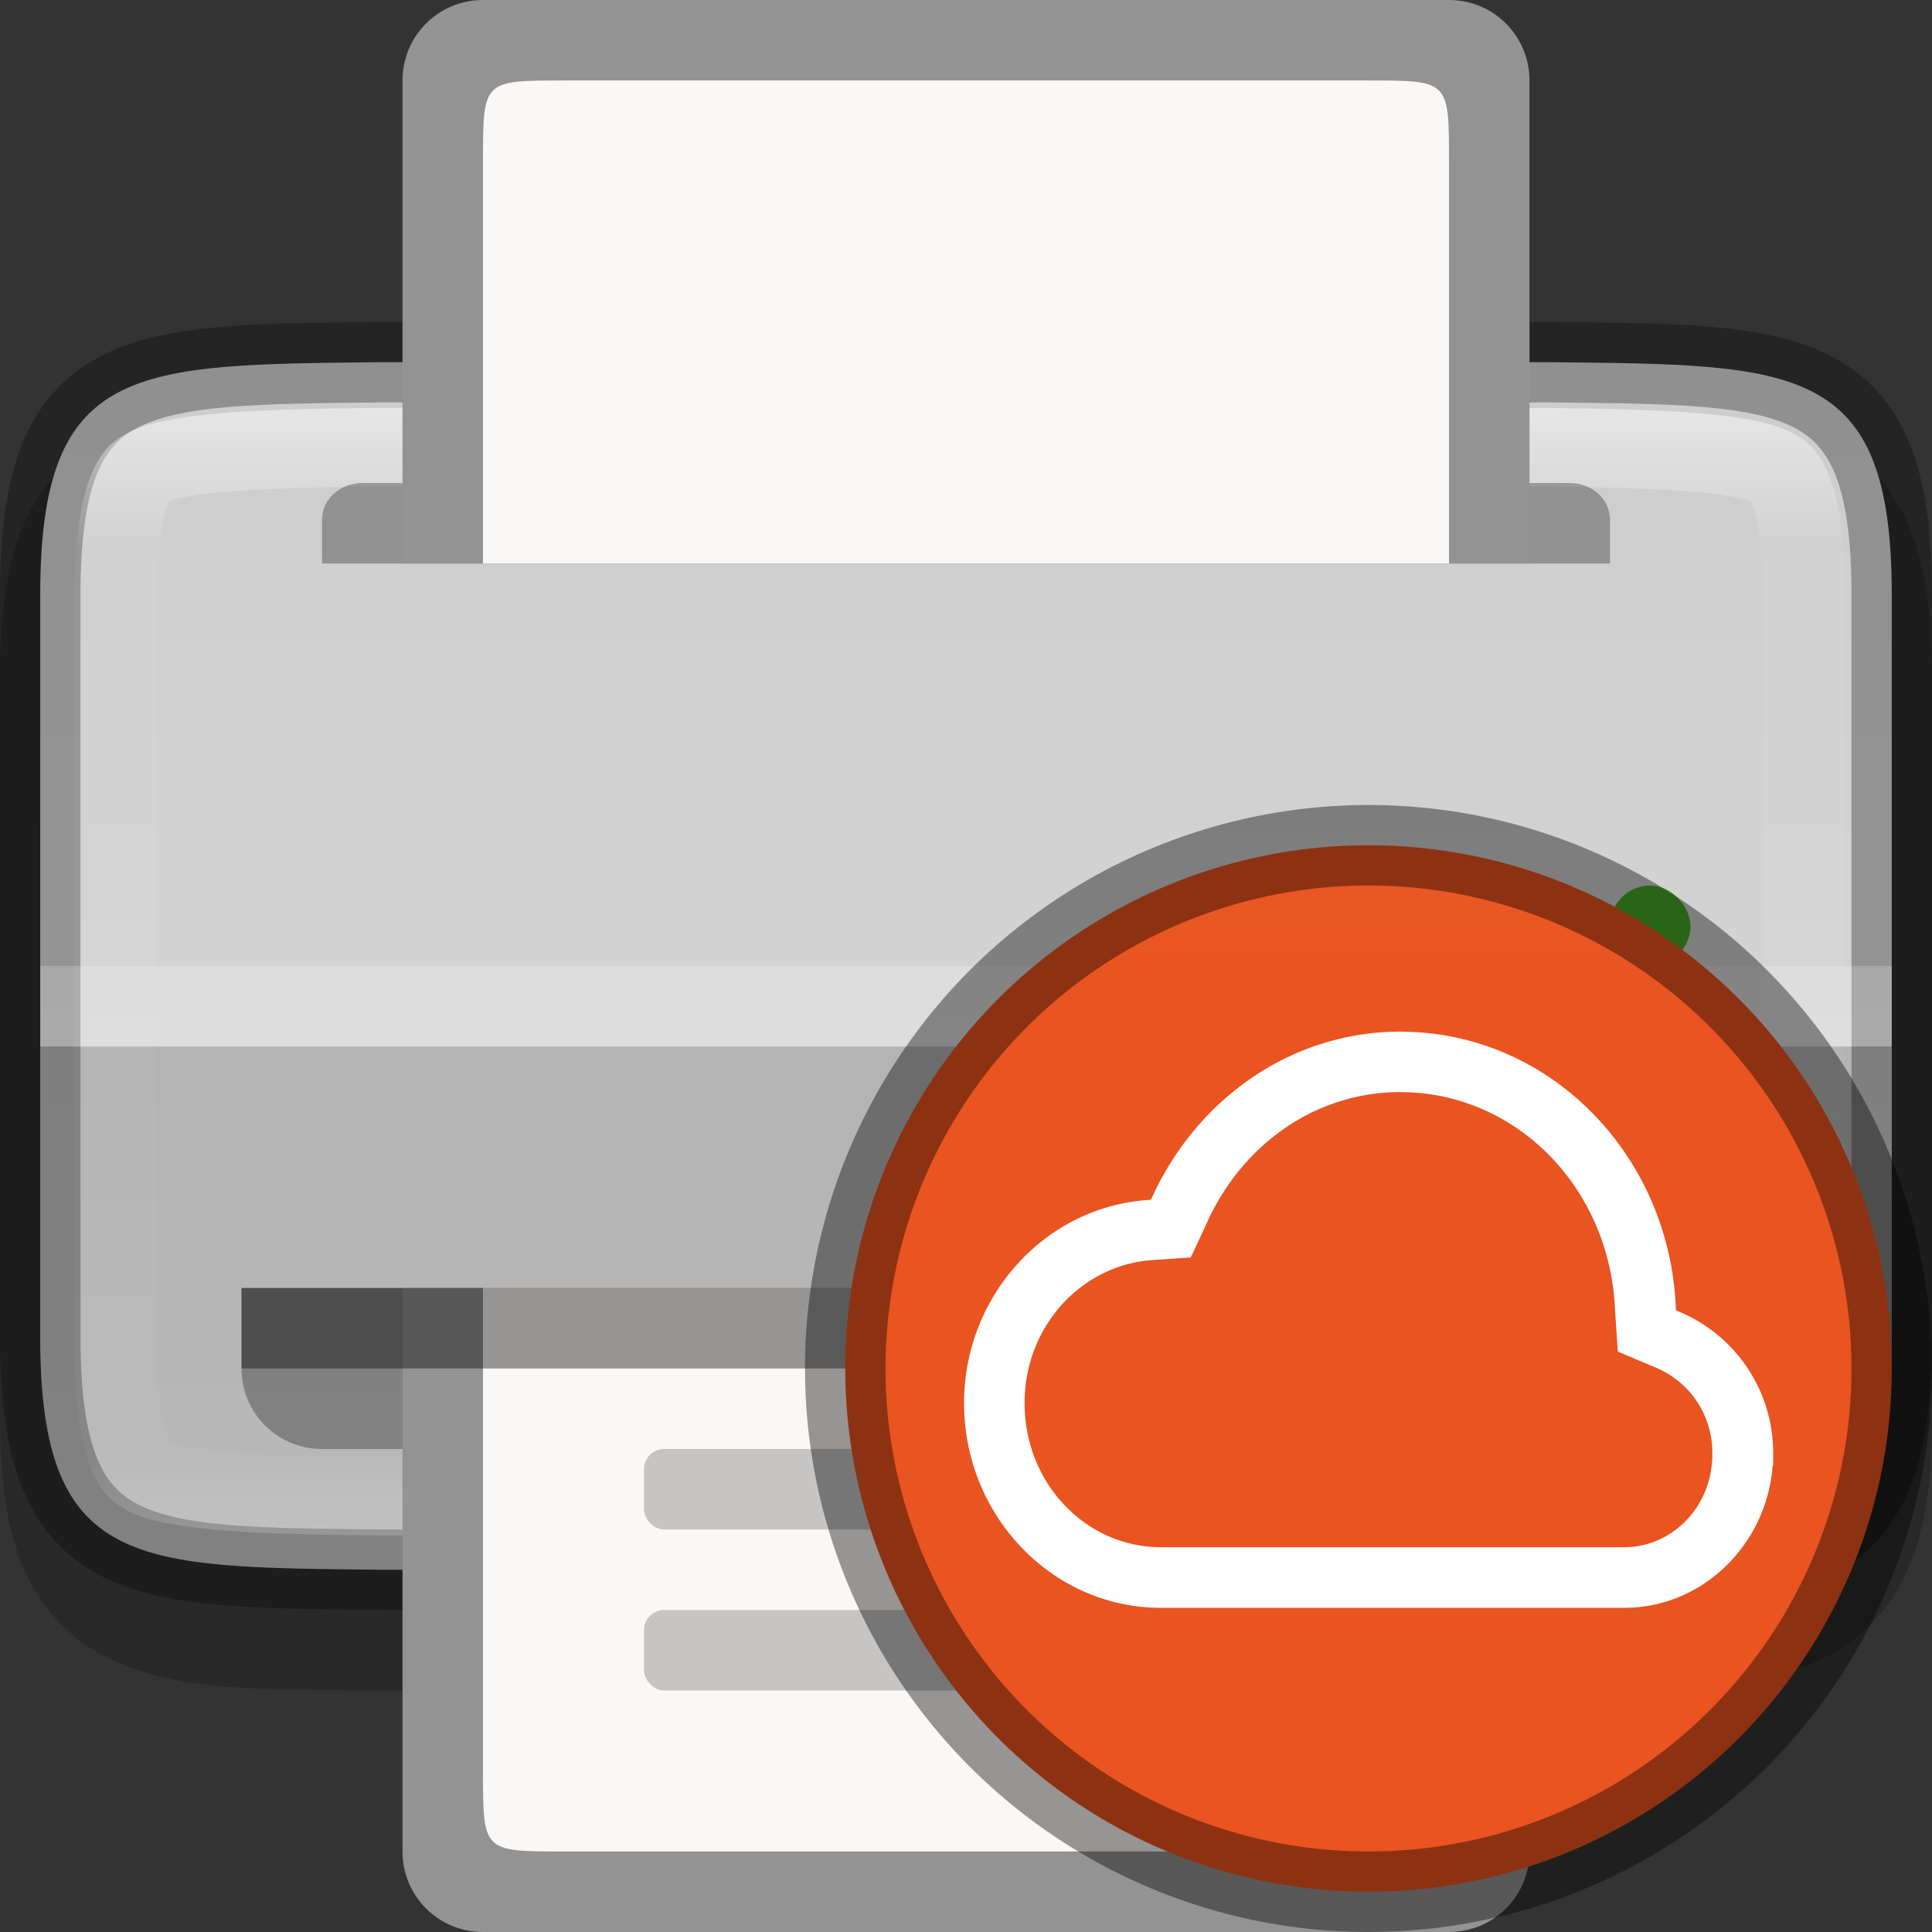 <svg width="24" height="24" version="1" xmlns="http://www.w3.org/2000/svg">
 <rect width="100%" height="100%" fill="#333333" stroke="none"/>
 <defs>
  <linearGradient id="linearGradient1223" x1="333" x2="333" y1="194" y2="206" gradientTransform="matrix(1.21 0 0 1.154 -389.89 -218.77)" gradientUnits="userSpaceOnUse">
   <stop stop-color="#cdcdcd" offset="0"/>
   <stop stop-color="#d9d9d9" offset="1"/>
  </linearGradient>
  <linearGradient id="linearGradient1250" x1="332" x2="332" y1="194" y2="206" gradientUnits="userSpaceOnUse">
   <stop stop-color="#fff" offset="0"/>
   <stop stop-color="#fff" stop-opacity=".098" offset=".125"/>
   <stop stop-color="#fff" stop-opacity=".098" offset=".925"/>
   <stop stop-color="#fff" stop-opacity=".498" offset="1"/>
  </linearGradient>
  <clipPath id="clipPath1238">
   <path d="m338 194c1.258 0.015 2.089 0.06 2.455 0.262 0.183 0.101 0.287 0.213 0.385 0.473 0.098 0.26 0.16 0.673 0.16 1.266v8c0 0.592-0.063 1.006-0.16 1.266-0.098 0.26-0.201 0.371-0.385 0.473-0.366 0.202-1.197 0.247-2.455 0.262h-12c-1.258-0.015-2.089-0.06-2.455-0.262-0.183-0.101-0.287-0.213-0.385-0.473-0.098-0.26-0.16-0.673-0.16-1.266v-8c0-0.592 0.063-1.006 0.16-1.266 0.098-0.26 0.203-0.371 0.387-0.473 0.366-0.202 1.195-0.247 2.453-0.262z" color="#000000" fill="url(#linearGradient1242)"/>
  </clipPath>
  <linearGradient id="linearGradient1230" x1="344" x2="366" y1="94" y2="94" gradientTransform="matrix(.524 0 0 .524 -178.95 -56.238)" gradientUnits="userSpaceOnUse">
   <stop stop-color="#fff" offset="0"/>
   <stop stop-color="#fff" stop-opacity="0" offset="1"/>
  </linearGradient>
 </defs>
 <path d="m4.793 5c-1.51 0.017-2.614-0.035-3.518 0.44-0.452 0.237-0.81 0.639-1.008 1.141-0.198 0.501-0.267 1.097-0.267 1.848v9.143c0 0.752 0.07 1.347 0.267 1.848 0.198 0.501 0.556 0.903 1.008 1.141 0.904 0.475 2.008 0.423 3.518 0.44h14.413c1.51-0.017 2.614 0.035 3.518-0.44 0.452-0.237 0.81-0.639 1.008-1.141 0.199-0.501 0.269-1.097 0.269-1.848v-9.143c0-0.752-0.07-1.347-0.267-1.848-0.198-0.502-0.556-0.903-1.008-1.141-0.904-0.475-2.008-0.423-3.518-0.44h-14.409z" color="#000000" color-rendering="auto" dominant-baseline="auto" image-rendering="auto" opacity=".2" shape-rendering="auto" solid-color="#000000" style="font-feature-settings:normal;font-variant-alternates:normal;font-variant-caps:normal;font-variant-ligatures:normal;font-variant-numeric:normal;font-variant-position:normal;isolation:auto;mix-blend-mode:normal;shape-padding:0;text-decoration-color:#000000;text-decoration-line:none;text-decoration-style:solid;text-indent:0;text-orientation:mixed;text-transform:none;white-space:normal"/>
 <path d="m23.5 16.615c0 2.885-1.184 2.851-4.237 2.885h-14.526c-3.053-0.034-4.237 0-4.237-2.885v-9.231c0-2.885 1.184-2.851 4.237-2.885h14.526c3.053 0.034 4.237 0 4.237 2.885z" color="#000000" fill="url(#linearGradient1223)"/>
 <path d="m23.5 16.615c0 2.885-1.184 2.851-4.237 2.885h-14.526c-3.053-0.034-4.237 0-4.237-2.885v-9.231c0-2.885 1.184-2.851 4.237-2.885h14.526c3.053 0.034 4.237 0 4.237 2.885z" color="#000000" fill="none" opacity=".3" stroke="#000"/>
 <path transform="matrix(1.222 0 0 1.167 -393.78 -221.33)" d="m326 194c-1.258 0.015-2.089 0.06-2.455 0.262-0.183 0.101-0.287 0.213-0.385 0.473-0.098 0.26-0.16 0.673-0.16 1.266v8c0 0.592 0.063 1.006 0.16 1.266 0.098 0.26 0.201 0.371 0.385 0.473 0.366 0.202 1.197 0.247 2.455 0.262h12c1.258-0.015 2.089-0.06 2.455-0.262 0.183-0.101 0.287-0.213 0.385-0.473 0.098-0.26 0.16-0.673 0.16-1.266v-8c0-0.592-0.063-1.006-0.16-1.266-0.098-0.26-0.203-0.371-0.387-0.473-0.366-0.202-1.195-0.247-2.453-0.262z" clip-path="url(#clipPath1238)" color="#000000" fill="none" opacity=".5" stroke="url(#linearGradient1250)" stroke-width="1.675"/>
 <path d="m0.5 13v3.615c0 2.885 1.185 2.851 4.238 2.885h14.524c3.053-0.034 4.238-1.8e-4 4.238-2.885v-3.615z" color="#000000" opacity=".15"/>
 <rect x=".5" y="12" width="23" height="1" enable-background="new" fill="#fff" opacity=".2"/>
 <path d="m4.5 6h15c0.277 0 0.5 0.203 0.5 0.456v0.544h-16v-0.544c0-0.253 0.223-0.456 0.5-0.456z" enable-background="new" opacity=".3"/>
 <path d="m3 16v1c0 0.554 0.446 1 1 1h16c0.554 0 1-0.446 1-1v-1z" enable-background="new" opacity=".3"/>
 <path d="m6 24c-0.554 0-1-0.446-1-1v-7h14v7c0 0.554-0.446 1-1 1zm-1-17v-6c0-0.554 0.446-1 1-1h12c0.554 0 1 0.446 1 1v6z" enable-background="new" fill="#939393"/>
 <path d="m7 23c-1.002 0-1 0-1-1v-6h12v6c0 1.004 0 1-1 1zm-1-16v-5c0-1 0-1 1-1h10c1 0 1 0 1 1v5z" enable-background="new" fill="#faf8f6"/>
 <rect x="8" y="20" width="8" height="1" rx=".25" ry=".25" enable-background="new" fill="#939393" opacity=".5"/>
 <rect x="8" y="18" width="8" height="1" rx=".25" ry=".25" enable-background="new" fill="#939393" opacity=".5"/>
 <rect x="20" y="11" width="1" height="1" rx=".5" ry=".5" enable-background="new" fill="#46a926"/>
 <rect x="18" y="11" width="1" height="1" rx=".5" ry=".5" enable-background="new" fill="#f34f17"/>
 <rect x="16" y="11" width="1" height="1" rx=".5" ry=".5" enable-background="new" fill="#f22c42"/>
 <rect x="3" y="16" width="18" height="1" enable-background="new" opacity=".4"/>
 <ellipse cx="14.975" cy="13.173" rx="1.298" ry="1.327" enable-background="new" fill="#fff"/>
 <circle cx="17" cy="17" r="6.5" fill="#e95420" stroke="#000" stroke-dashoffset="1" stroke-linecap="round" stroke-linejoin="round" stroke-opacity=".4"/>
 <circle transform="rotate(90)" cx="17" cy="-17" r="5.5" fill="none" opacity=".3" stroke="url(#linearGradient1230)" stroke-dashoffset="1" stroke-linecap="round" stroke-linejoin="round" stroke-opacity=".4"/>
 <path d="m17.398 12.881c-1.338 9.5e-4 -2.475 0.825-3.019 2.004l-0.037 0.081-0.086 7e-3c-1.236 0.089-2.214 1.159-2.214 2.459 0 1.359 1.064 2.475 2.379 2.475h5.756c0.986 0 1.784-0.837 1.784-1.852a1.834 1.834 0 0 0-1.119-1.696l-0.084-0.036-7e-3 -0.092c-0.084-1.855-1.542-3.348-3.351-3.349zm0 0.62c1.468 9.5e-4 2.66 1.21 2.73 2.757v7e-3l0.032 0.48 0.436 0.184a1.205 1.205 0 0 1 0.741 1.125c7e-3 0.691-0.524 1.232-1.16 1.232h-5.756c-0.965 0-1.759-0.819-1.759-1.855-9.5e-4 -0.991 0.734-1.777 1.639-1.843l0.448-0.031 0.192-0.411v-3e-3c0.451-0.979 1.372-1.641 2.455-1.643z" color="#000000" enable-background="new" fill="#fff" font-weight="400" overflow="visible" stroke="#fff" stroke-width=".132" style="text-decoration-line:none;text-indent:0;text-transform:none"/>
</svg>
